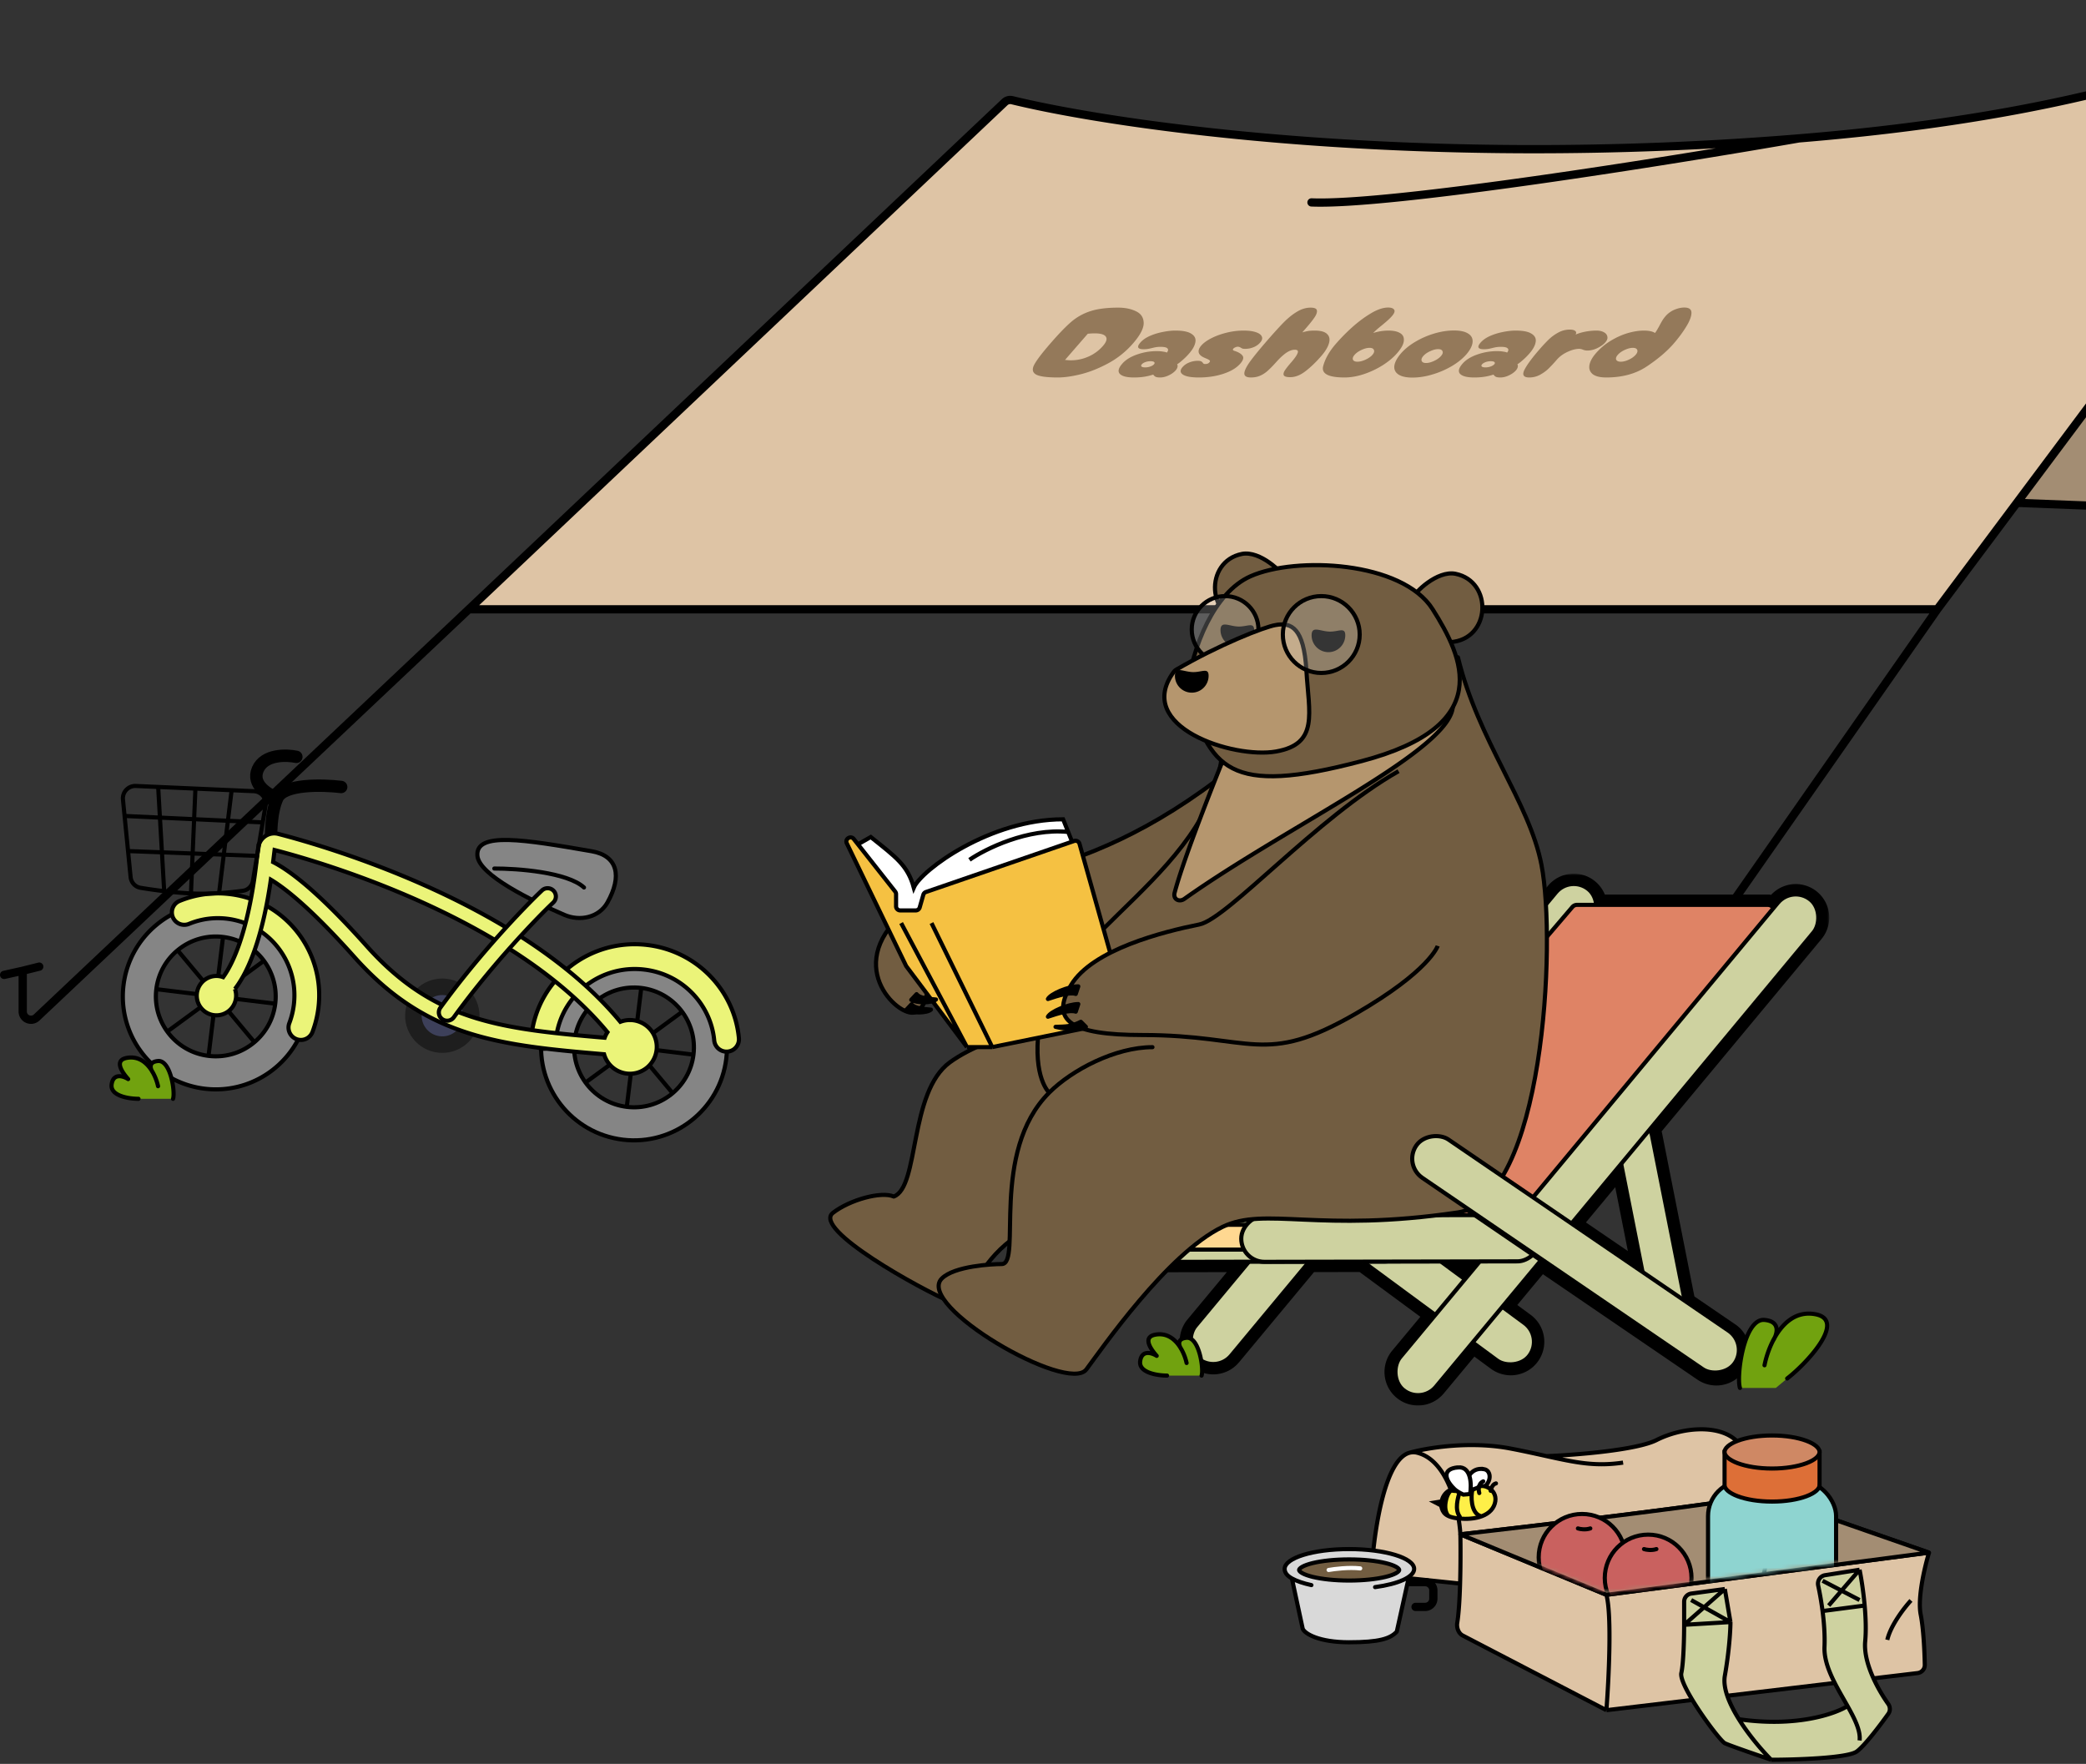 <svg width="505" height="427" viewBox="0 0 505 427" fill="none" xmlns="http://www.w3.org/2000/svg"><rect x="0" y="0" width="505" height="427" fill="#333333" stroke="none"/><path d="M661.708 125.205 577.131 3.626a2.002 2.002 0 0 0-2.757-.535c-69.293 45.782-214.286 50.97-283.614 47.682-1.843-.087-2.795 2.155-1.481 3.45l62.669 61.733c.355.35.828.555 1.326.574l306.715 11.815c1.649.064 2.661-1.785 1.719-3.14z" fill="#A38D73" stroke="#000" stroke-width="2" stroke-linecap="round" stroke-linejoin="round"/><path d="M435.5 33.5c-91.562 7.499-164.368-2.883-190.467-9.244a1.958 1.958 0 0 0-1.831.499L113.5 147.5H469L575.692 4.757c1.055-1.412-.091-3.346-1.817-2.993C549.642 6.725 522.729 26.356 435.5 33.5z" fill="#DEC4A5"/><path d="M435.5 33.5c-91.562 7.499-164.368-2.883-190.467-9.244a1.958 1.958 0 0 0-1.831.499L113.5 147.5m322-114c87.229-7.144 114.142-26.775 138.375-31.736 1.726-.353 2.872 1.581 1.817 2.993L469 147.5m-33.5-114C404 39 336.3 49.8 317.5 49M469 147.5H113.5m355.5 0-112.5 161m-243-161L8.873 246.314c-1.275 1.205-3.373.301-3.373-1.454V235m0 0L1 236m4.5-1 4-1" stroke="#000" stroke-width="2" stroke-linecap="round" stroke-linejoin="round"/><path d="M256.122 91.377c-2.752 0-4.541-.25-5.365-.748-.825-.5-.943-1.297-.354-2.391.589-1.095 1.891-2.802 3.907-5.12 2.043-2.351 3.732-4.098 5.067-5.241a13.418 13.418 0 0 1 4.626-2.56c1.748-.564 3.988-.845 6.718-.845 1.643 0 3.066.29 4.269.87 1.216.563 1.845 1.496 1.884 2.8.04 1.305-.822 2.971-2.585 5a21.411 21.411 0 0 1-5.949 4.782c-2.259 1.223-4.468 2.109-6.629 2.656-2.148.532-4.011.797-5.589.797zm1.711-4.25c.626.064 1.089.096 1.388.096 1.514 0 2.954-.306 4.317-.918a9.848 9.848 0 0 0 3.453-2.535c.84-.966 1.085-1.715.736-2.246-.335-.548-1.238-.822-2.71-.822-.555 0-1.116.033-1.684.097l-5.5 6.328zm16.65 4.25c-1.664 0-2.784-.282-3.361-.845-.563-.58-.375-1.409.563-2.488.811-.933 1.999-1.674 3.563-2.221a14.37 14.37 0 0 1 4.778-.822c.597 0 1.117.04 1.559.121.477.064.77.145.878.242.35-.403.413-.733.189-.99-.21-.274-.774-.411-1.691-.411a6.68 6.68 0 0 0-1.055.072c-.298.049-.639.121-1.021.218-.383.096-.723.169-1.021.217a6.088 6.088 0 0 1-1.023.073c-.683 0-1.104-.13-1.264-.387-.146-.274.018-.684.494-1.232.546-.628 1.307-1.159 2.282-1.594a14.704 14.704 0 0 1 3.144-.966c1.113-.225 2.128-.338 3.046-.338 1.813 0 3.104.258 3.872.773.803.5 1.129 1.167.977 2.005-.13.837-.636 1.763-1.518 2.777a15.715 15.715 0 0 1-1.515 1.522c-.512.466-.976.829-1.392 1.086.13.194.158.419.084.677-.053.257-.199.523-.437.796-.406.467-.969.87-1.69 1.208-.699.338-1.39.507-2.073.507-.512 0-.879-.056-1.101-.169a1.439 1.439 0 0 1-.562-.531 14.04 14.04 0 0 1-2.222.531c-.716.113-1.544.17-2.483.17zm2.761-2.44c.448 0 .863-.072 1.245-.216.403-.145.696-.322.878-.532.182-.209.197-.386.046-.531-.131-.145-.42-.217-.868-.217s-.873.072-1.276.217c-.382.145-.664.322-.846.531-.182.21-.208.387-.078.532.151.144.451.217.899.217zm12.998 2.44c-1.877 0-3.167-.233-3.871-.7-.703-.467-.733-1.07-.089-1.812a4.07 4.07 0 0 1 1.606-1.11 5.497 5.497 0 0 1 2.052-.411c.384 0 .659.04.823.12.165.081.302.194.411.339a.913.913 0 0 0 .206.241c.086.049.214.073.385.073.448 0 .777-.12.987-.362.195-.226.225-.395.088-.508-.122-.128-.395-.281-.817-.459a8.82 8.82 0 0 1-.762-.338c-.673-.354-1.035-.772-1.084-1.255-.05-.483.164-.999.64-1.546.531-.612 1.323-1.192 2.375-1.739 1.087-.563 2.311-1.014 3.672-1.352a17.041 17.041 0 0 1 4.206-.532c1.216 0 2.202.13 2.96.387.778.257 1.26.612 1.444 1.062.198.435.066.918-.396 1.45a4.14 4.14 0 0 1-1.626 1.135 5.23 5.23 0 0 1-2 .386 3.08 3.08 0 0 1-.63-.048 5.423 5.423 0 0 1-.419-.218 1.565 1.565 0 0 0-.333-.169 1.123 1.123 0 0 0-.449-.072c-.171 0-.362.048-.574.145-.198.08-.353.185-.465.314-.21.241-.13.418.242.53.971.307 1.627.693 1.968 1.16.362.467.186 1.111-.527 1.932-.91 1.047-2.275 1.868-4.094 2.464-1.798.595-3.774.893-5.929.893zm12.603 0c-1.046 0-1.58-.306-1.603-.918-.022-.611.412-1.553 1.305-2.825.913-1.272 2.35-3.035 4.309-5.29 1.638-1.883 2.983-3.356 4.034-4.419 1.073-1.062 2.132-1.9 3.176-2.511 1.058-.628 2.13-.942 3.218-.942.939 0 1.447.225 1.525.676.077.45-.114 1.014-.574 1.69-.46.677-1.131 1.522-2.012 2.536l-.945 1.087a14.07 14.07 0 0 1 1.414-.338c.397-.065.927-.097 1.588-.097 1.451 0 2.454.282 3.009.846.57.547.715 1.288.437 2.222-.257.933-.883 1.972-1.877 3.115-1.287 1.481-2.564 2.705-3.831 3.67-1.231.95-2.454 1.426-3.67 1.426-.854 0-1.368-.145-1.542-.435-.154-.29-.078-.684.228-1.183.327-.5.869-1.184 1.625-2.053.826-.95 1.324-1.683 1.494-2.198.192-.515-.043-.773-.704-.773-.661 0-1.372.266-2.133.797-.725.516-1.504 1.24-2.337 2.174-.777.87-1.454 1.561-2.03 2.077a6.713 6.713 0 0 1-1.87 1.231c-.658.29-1.402.435-2.234.435zm22.656 0c-3.882 0-5.612-.893-5.189-2.68.458-1.804 1.492-3.631 3.101-5.483a47.065 47.065 0 0 1 4.007-4.057c1.503-1.336 3.02-2.455 4.55-3.357 1.531-.902 2.893-1.352 4.088-1.352.747 0 1.233.177 1.458.53.225.355.044.87-.544 1.547-.293.338-.63.676-1.009 1.014-.38.338-.871.757-1.476 1.256a36.13 36.13 0 0 0-.886.724 23.79 23.79 0 0 0-1.169 1.087c1.275-.386 2.51-.58 3.704-.58 1.195 0 2.129.202 2.803.604.696.403 1 1.023.912 1.86-.052.82-.597 1.827-1.632 3.019-.882 1.014-2.024 1.972-3.427 2.873a21.003 21.003 0 0 1-4.577 2.174c-1.628.547-3.199.821-4.714.821zm3.125-3.816c.576 0 1.218-.16 1.924-.483.742-.338 1.309-.732 1.701-1.183.392-.45.511-.845.357-1.183-.133-.338-.488-.508-1.064-.508-.576 0-1.224.17-1.944.508-.721.338-1.277.732-1.669 1.183-.392.45-.522.845-.389 1.183.147.322.508.483 1.084.483zm13.451 3.84c-1.55.016-2.716-.225-3.498-.724-.761-.5-1.104-1.184-1.031-2.053.108-.885.61-1.868 1.505-2.946.916-1.08 2.087-2.045 3.511-2.898a20.48 20.48 0 0 1 4.612-2.03c1.671-.498 3.275-.748 4.811-.748 1.493 0 2.627.242 3.402.725.796.483 1.168 1.159 1.116 2.028-.051.87-.525 1.844-1.42 2.923-.888 1.046-2.052 2.004-3.49 2.874a20.974 20.974 0 0 1-4.665 2.052c-1.664.516-3.281.781-4.853.797zm3.162-3.526c.576 0 1.224-.169 1.944-.507.721-.338 1.277-.732 1.669-1.183.392-.451.515-.838.368-1.16-.133-.338-.487-.507-1.063-.507s-1.225.17-1.945.507c-.707.322-1.256.709-1.648 1.16-.392.45-.521.845-.389 1.183.133.338.488.507 1.064.507zm11.619 3.502c-1.664 0-2.784-.282-3.361-.845-.563-.58-.375-1.409.563-2.488.811-.933 1.999-1.674 3.563-2.221a14.37 14.37 0 0 1 4.778-.822c.597 0 1.117.04 1.559.121.477.064.77.145.878.242.35-.403.413-.733.189-.99-.21-.274-.774-.411-1.691-.411a6.68 6.68 0 0 0-1.055.072c-.298.049-.639.121-1.021.218-.383.096-.723.169-1.021.217a6.088 6.088 0 0 1-1.023.073c-.683 0-1.104-.13-1.264-.387-.146-.274.018-.684.494-1.232.546-.628 1.307-1.159 2.282-1.594a14.704 14.704 0 0 1 3.144-.966c1.113-.225 2.128-.338 3.046-.338 1.813 0 3.104.258 3.872.773.803.5 1.129 1.167.977 2.005-.13.837-.636 1.763-1.518 2.777a15.715 15.715 0 0 1-1.515 1.522c-.512.466-.976.829-1.392 1.086.13.194.158.419.084.677-.053.257-.199.523-.437.796-.406.467-.969.87-1.69 1.208-.699.338-1.39.507-2.073.507-.512 0-.879-.056-1.101-.169a1.439 1.439 0 0 1-.562-.531 14.04 14.04 0 0 1-2.222.531c-.716.113-1.544.17-2.483.17zm2.761-2.44c.448 0 .863-.072 1.245-.216.403-.145.696-.322.878-.532.182-.209.197-.386.046-.531-.131-.145-.42-.217-.868-.217s-.873.072-1.276.217c-.382.145-.664.322-.846.531-.182.21-.208.387-.078.532.151.144.451.217.899.217zm10.591 2.44c-1.365 0-1.758-.604-1.177-1.811.601-1.208 1.826-2.874 3.673-5a38.661 38.661 0 0 1 2.26-2.414 10.83 10.83 0 0 1 2.312-1.667 5.77 5.77 0 0 1 2.753-.7c.597 0 1.029.105 1.295.314.287.21.327.507.119.893.75-.322 1.568-.563 2.454-.724a14.597 14.597 0 0 1 2.61-.242c.683 0 1.264.13 1.744.387.502.257.791.612.868 1.062.113.435-.054.91-.502 1.425s-1.092.974-1.933 1.377c-.805.386-1.602.58-2.392.58-.256 0-.48-.025-.673-.073a5.766 5.766 0 0 1-.45-.145 2.284 2.284 0 0 0-.856-.193c-.832 0-1.785.25-2.859.749-1.038.483-1.893 1.11-2.565 1.883a36.78 36.78 0 0 1-1.976 2.126c-.575.563-1.272 1.07-2.09 1.521a5.415 5.415 0 0 1-2.615.652zm18.661 0c-1.515 0-2.621-.273-3.318-.821-.663-.563-.918-1.288-.767-2.174.165-.901.688-1.86 1.57-2.874a15.107 15.107 0 0 1 3.584-3.018c1.39-.837 2.771-1.457 4.145-1.86 1.395-.402 2.69-.604 3.885-.604 1.195 0 2.093.194 2.696.58.251-.338.481-.7.689-1.087.229-.386.364-.628.406-.724.263-.5.499-.918.707-1.256a7.81 7.81 0 0 1 .754-1.014 5.76 5.76 0 0 1 2.144-1.546c.841-.354 1.635-.531 2.381-.531 1.195 0 1.774.45 1.737 1.352-.037.902-.477 2.02-1.318 3.357-.821 1.336-1.826 2.689-3.015 4.057-1.61 1.852-3.764 3.68-6.462 5.482-2.663 1.788-5.936 2.681-9.818 2.681zm3.509-3.816c.576 0 1.217-.16 1.924-.483.72-.338 1.276-.732 1.668-1.183.392-.45.522-.845.389-1.183-.133-.338-.487-.508-1.063-.508s-1.235.17-1.977.508c-.721.338-1.277.732-1.669 1.183-.392.45-.521.845-.388 1.183.168.322.54.483 1.116.483z" fill="#94795A"/><path d="M65.711 205.076c-.194-2.542-.175-8.484 1.452-11.912m0 0c1.627-3.429 10.968-3.197 15.434-2.652m-15.434 2.652c-2.246-.778-6.341-3.249-4.749-6.916 1.593-3.667 6.883-3.551 9.329-3.034" stroke="#000" stroke-width="3" stroke-linecap="round" stroke-linejoin="round"/><path d="m30.401 238.549 43.677 5.324m-43.677-5.324a21.925 21.925 0 0 1 7.783-14.263m-7.783 14.263a21.922 21.922 0 0 0 4.048 15.604m15.129 8.896 5.324-43.676m-5.324 43.676a21.936 21.936 0 0 0 16.822-5.001m-16.822 5.001a21.935 21.935 0 0 1-15.129-8.896m39.63-10.28a21.923 21.923 0 0 1-7.679 14.175m7.678-14.175a21.926 21.926 0 0 0-4.129-15.715m-15.047-8.785a21.938 21.938 0 0 0-16.718 4.913m16.718-4.913a21.938 21.938 0 0 1 15.047 8.785m-31.765-3.872L66.4 258.048m3.55-29.89-35.5 25.995" stroke="#000"/><path d="M53.994 226.818a14.436 14.436 0 0 0-11.019 3.239 14.424 14.424 0 0 0-5.129 9.4 14.422 14.422 0 0 0 2.667 10.283 14.44 14.44 0 0 0 9.972 5.865 14.442 14.442 0 0 0 11.089-3.298 14.422 14.422 0 0 0 5.06-9.341 14.425 14.425 0 0 0-2.721-10.357 14.434 14.434 0 0 0-9.919-5.791zm-19.949 27.63a22.425 22.425 0 0 1-4.14-15.96 22.428 22.428 0 0 1 7.96-14.587 22.44 22.44 0 0 1 17.097-5.025 22.442 22.442 0 0 1 15.39 8.986 22.423 22.423 0 0 1 4.222 16.072 22.423 22.423 0 0 1-7.852 14.497 22.44 22.44 0 0 1-17.205 5.115 22.445 22.445 0 0 1-15.472-9.098z" fill="#858585" stroke="#000"/><path d="m131.652 250.891 43.677 5.324m-43.677-5.324a21.922 21.922 0 0 1 7.783-14.262m-7.783 14.262a21.92 21.92 0 0 0 4.048 15.605m15.128 8.896 5.324-43.677m-5.324 43.677a21.942 21.942 0 0 0 16.823-5.001m-16.823 5.001a21.941 21.941 0 0 1-15.128-8.896m39.629-10.281a21.93 21.93 0 0 1-7.678 14.176m7.678-14.176a21.927 21.927 0 0 0-4.129-15.714m-15.048-8.786a21.934 21.934 0 0 0-16.717 4.914m16.717-4.914a21.94 21.94 0 0 1 15.048 8.786m-31.765-3.872 28.216 33.762m3.549-29.89-35.5 25.995" stroke="#000"/><path d="M139.097 251.799c-.969 7.949 4.689 15.179 12.639 16.148 7.949.969 15.179-4.69 16.148-12.639.969-7.949-4.69-15.179-12.639-16.148-7.95-.969-15.179 4.69-16.148 12.639zm11.671 24.089c-12.335-1.504-21.116-12.722-19.612-25.057 1.503-12.335 12.722-21.116 25.057-19.612 12.335 1.503 21.116 12.722 19.612 25.057-1.504 12.335-12.722 21.116-25.057 19.612z" fill="#858585" stroke="#000"/><path d="M71.133 243.244c1.254-10.293-6.002-19.602-16.149-20.839-3.24-.395-6.38.077-9.2 1.234a3 3 0 1 1-2.276-5.551 24.316 24.316 0 0 1 12.203-1.639c13.483 1.644 23.027 13.986 21.377 27.521a24.954 24.954 0 0 1-1.444 5.856 3 3 0 0 1-5.608-2.133 18.95 18.95 0 0 0 1.097-4.449z" fill="#EBF479" stroke="#000" stroke-linecap="round"/><circle cx="7" cy="7" r="7" transform="scale(-1 1) rotate(-6.95 1916.879 1065.742)" fill="#3D405A" stroke="#1E1E1E" stroke-width="4"/><path d="M172.906 251.863c-.818-8.7-7.684-16.021-16.868-17.14-10.586-1.291-20.143 6.146-21.409 16.531a3 3 0 0 1-5.956-.726c1.675-13.738 14.28-23.445 28.091-21.761 11.997 1.462 21.035 11.04 22.116 22.535a3 3 0 0 1-5.974.561z" fill="#EBF479" stroke="#000" stroke-linecap="round"/><path d="M62.506 205.25c.279-2.291 2.467-3.993 4.868-3.374 5.456 1.406 20.591 5.643 37.286 13.28 16.011 7.324 33.662 17.866 45.515 32.204a6.5 6.5 0 1 1-3.93 7.855c-12.378-1.056-22.958-2.037-32.507-5.02-10.122-3.162-19.048-8.552-27.92-18.488-9.777-10.948-16.226-16.34-20.251-18.75-.903 6.319-2.18 11.979-3.794 16.673-1.346 3.911-2.968 7.271-4.893 9.779a4.764 4.764 0 1 1-2.856-2.863c1.421-1.979 2.767-4.731 3.966-8.218 1.734-5.038 3.092-11.398 3.978-18.672l.538-4.406zm52.425 41.127c9.022 2.819 19.094 3.779 31.456 4.836.173-.479.4-.928.672-1.344-11.281-13.628-28.27-23.852-44.063-31.076-16.304-7.458-31.113-11.621-36.525-13.019l-.355 2.916c4.646 2.363 11.821 8.188 22.685 20.353 8.4 9.407 16.712 14.392 26.13 17.334z" fill="#EBF479" stroke="#000"/><path d="M46.23 216.278a96.798 96.798 0 0 1-6.482-.547m6.481.547 1.078-25.373m-1.078 25.373c2.375.116 4.717.061 6.808-.067m10.565-17.125.68-4.062a3 3 0 0 0-2.826-3.493l-5.381-.238m7.527 7.793-33.444-1.559m33.444 1.559-1.359 8.114m-32.085-9.673-.391-3.968a3 3 0 0 1 3.118-3.292l5.404.239m-8.13 7.021.838 8.499m31.246 1.174-1.012 6.043c-.208 1.244-1.171 2.222-2.42 2.394-1.407.194-3.433.43-5.774.574m9.206-9.011-31.246-1.174m0 0 .62 6.29c.13 1.312 1.1 2.383 2.4 2.601 1.412.237 3.415.544 5.73.814m-1.458-25.225 1.459 25.225m-1.459-25.225 9.018.399m0 0 8.768.388m0 0-3.038 24.918" stroke="#000"/><path d="M143.233 206.067c6.325 1.093 7.404 6.03 3.825 12.409-2.039 3.637-6.639 4.64-10.465 2.982-7.965-3.453-20.573-9.625-21.013-14.256-.57-5.987 11.552-3.916 27.653-1.135z" fill="#858585"/><path d="M119.67 210.255c5.544-.021 17.648.866 21.71 4.586m1.853-8.774c6.325 1.093 7.404 6.03 3.825 12.409-2.039 3.637-6.639 4.64-10.465 2.982-7.965-3.453-20.573-9.625-21.013-14.256-.57-5.987 11.552-3.916 27.653-1.135z" stroke="#000" stroke-linecap="round"/><path fill-rule="evenodd" clip-rule="evenodd" d="M134.021 215.641c.76.802.726 2.068-.075 2.828-4.191 3.974-14.934 15.153-24.085 27.798a2 2 0 0 1-3.241-2.345c9.326-12.887 20.244-24.25 24.574-28.356a2 2 0 0 1 2.827.075z" fill="#EBF479" stroke="#000" stroke-linecap="round" stroke-linejoin="round"/><mask id="a" maskUnits="userSpaceOnUse" x="268.854" y="211.495" width="174" height="129" fill="#000"><path fill="#fff" d="M268.854 211.495h174v129h-174z"/><path fill-rule="evenodd" clip-rule="evenodd" d="M384.904 214.907a6.111 6.111 0 0 0-8.606.792l-56.349 67.783-15.755-11.611a6.111 6.111 0 0 0-7.251 9.84l15.18 11.185-.668.804-34.502.066a6.11 6.11 0 0 0-6.099 6.123 6.11 6.11 0 0 0 6.122 6.099l24.302-.046-12.262 14.749a6.111 6.111 0 0 0 9.399 7.814l18.755-22.561 12.626-.024 16.948 12.489-8.16 9.815a6.11 6.11 0 1 0 9.398 7.814l8.618-10.366 5.523 4.07a6.111 6.111 0 0 0 7.251-9.84l-4.947-3.645 8.716-10.486 38.927 26.565a6.11 6.11 0 1 0 6.889-10.096l-10.567-7.211-7.976-40.29a4.824 4.824 0 0 0-.433-1.253l39.448-47.453a6.111 6.111 0 1 0-9.398-7.813l-.711.855a1.963 1.963 0 0 0-1.355-.525h-40.95a6.082 6.082 0 0 0-2.113-3.643zm12.101 92.351-4.828-24.383-11.185 13.455 16.013 10.928zm-39.836-1.391-6.824.013 4.225 3.114 2.599-3.127z"/></mask><path fill-rule="evenodd" clip-rule="evenodd" d="M384.904 214.907a6.111 6.111 0 0 0-8.606.792l-56.349 67.783-15.755-11.611a6.111 6.111 0 0 0-7.251 9.84l15.18 11.185-.668.804-34.502.066a6.11 6.11 0 0 0-6.099 6.123 6.11 6.11 0 0 0 6.122 6.099l24.302-.046-12.262 14.749a6.111 6.111 0 0 0 9.399 7.814l18.755-22.561 12.626-.024 16.948 12.489-8.16 9.815a6.11 6.11 0 1 0 9.398 7.814l8.618-10.366 5.523 4.07a6.111 6.111 0 0 0 7.251-9.84l-4.947-3.645 8.716-10.486 38.927 26.565a6.11 6.11 0 1 0 6.889-10.096l-10.567-7.211-7.976-40.29a4.824 4.824 0 0 0-.433-1.253l39.448-47.453a6.111 6.111 0 1 0-9.398-7.813l-.711.855a1.963 1.963 0 0 0-1.355-.525h-40.95a6.082 6.082 0 0 0-2.113-3.643zm12.101 92.351-4.828-24.383-11.185 13.455 16.013 10.928zm-39.836-1.391-6.824.013 4.225 3.114 2.599-3.127z" fill="#CED2A0"/><path d="m376.298 215.699 1.538 1.279-1.538-1.279zm8.606-.792 1.279-1.538-1.279 1.538zm-64.955 68.575-1.186 1.61 1.519 1.119 1.205-1.451-1.538-1.278zm-15.755-11.611-1.187 1.61 1.187-1.61zm-7.251 9.84-1.186 1.61 1.186-1.61zm15.18 11.185 1.538 1.279 1.355-1.631-1.707-1.258-1.186 1.61zm-.668.804.004 2 .936-.002.598-.72-1.538-1.278zm-34.502.066.004 2-.004-2zm-6.099 6.123-2 .004 2-.004zm6.122 6.099.004 2-.004-2zm24.302-.046 1.538 1.278 2.732-3.287-4.274.009.004 2zm-12.262 14.749-1.538-1.278 1.538 1.278zm.793 8.606-1.279 1.538 1.279-1.538zm8.606-.792 1.538 1.278-1.538-1.278zm18.755-22.561-.004-2-.936.002-.598.72 1.538 1.278zm12.626-.024 1.186-1.61-.53-.391-.66.001.004 2zm16.948 12.489 1.538 1.278 1.355-1.63-1.707-1.258-1.186 1.61zm-8.16 9.815-1.538-1.278 1.538 1.278zm.792 8.606 1.279-1.538-1.279 1.538zm8.606-.792-1.538-1.279 1.538 1.279zm8.618-10.366 1.186-1.61-1.518-1.119-1.206 1.45 1.538 1.279zm5.523 4.07 1.186-1.61-1.186 1.61zm8.545-1.295 1.61 1.187-1.61-1.187zm-1.294-8.545 1.186-1.61-1.186 1.61zm-4.947-3.645-1.538-1.279-1.356 1.631 1.707 1.258 1.187-1.61zm8.716-10.486 1.128-1.652-1.503-1.025-1.163 1.399 1.538 1.278zm38.927 26.565 1.127-1.652-1.127 1.652zm8.492-1.603-1.652-1.128 1.652 1.128zm-1.603-8.493 1.127-1.652-1.127 1.652zm-10.567-7.211-1.962.389.159.802.676.461 1.127-1.652zm-7.976-40.29-1.962.388 1.962-.388zm-.433-1.253-1.538-1.279-.841 1.012.596 1.173 1.783-.906zm39.448-47.453-1.537-1.278 1.537 1.278zm-.792-8.606-1.279 1.538 1.279-1.538zm-8.606.793-1.538-1.279 1.538 1.279zm-.711.855-1.361 1.466 1.549 1.437 1.35-1.625-1.538-1.278zm-42.305-.525-1.97.345.29 1.655h1.68v-2zm9.988 88.708-1.128 1.652 4.039 2.756-.949-4.796-1.962.388zm-4.828-24.383 1.962-.388-.815-4.119-2.684 3.229 1.537 1.278zm-11.185 13.455-1.538-1.278-1.406 1.691 1.816 1.239 1.128-1.652zm-30.647 9.55-.003-2-6.066.012 4.883 3.599 1.186-1.611zm6.824-.013 1.538 1.279 2.733-3.287-4.274.008.003 2zm-2.599 3.127-1.186 1.61 1.518 1.119 1.206-1.451-1.538-1.278zm23.266-92.016a4.111 4.111 0 0 1 5.79-.533l2.557-3.076a8.111 8.111 0 0 0-11.423 1.052l3.076 2.557zm-56.349 67.782 56.349-67.782-3.076-2.557-56.349 67.782 3.076 2.557zm-18.48-11.279 15.756 11.611 2.373-3.22-15.756-11.611-2.373 3.22zm-5.748.871a4.11 4.11 0 0 1 5.748-.871l2.373-3.22a8.111 8.111 0 0 0-11.341 1.718l3.22 2.373zm.871 5.749a4.112 4.112 0 0 1-.871-5.749l-3.22-2.373a8.11 8.11 0 0 0 1.718 11.342l2.373-3.22zm15.179 11.185-15.179-11.185-2.373 3.22 15.179 11.186 2.373-3.221zm-.316 3.692.668-.803-3.076-2.557-.668.803 3.076 2.557zm-36.036.788 34.502-.066-.008-4-34.502.066.008 4zm-4.103 4.119a4.11 4.11 0 0 1 4.103-4.119l-.008-4a8.11 8.11 0 0 0-8.095 8.127l4-.008zm4.119 4.103a4.11 4.11 0 0 1-4.119-4.103l-4 .008a8.11 8.11 0 0 0 8.126 8.095l-.007-4zm24.301-.046-24.301.046.007 4 24.302-.046-.008-4zm-10.72 18.028 12.262-14.75-3.076-2.557-12.262 14.75 3.076 2.557zm.533 5.789a4.11 4.11 0 0 1-.533-5.789l-3.076-2.557a8.112 8.112 0 0 0 1.052 11.422l2.557-3.076zm5.79-.533a4.111 4.111 0 0 1-5.79.533l-2.557 3.076a8.111 8.111 0 0 0 11.423-1.052l-3.076-2.557zm18.755-22.56-18.755 22.56 3.076 2.557 18.755-22.56-3.076-2.557zm14.16-.746-12.626.024.008 4 12.626-.024-.008-4zm18.138 12.879-16.948-12.489-2.373 3.22 16.948 12.489 2.373-3.22zm-7.808 12.704 8.16-9.816-3.076-2.557-8.16 9.816 3.076 2.557zm.533 5.789a4.11 4.11 0 0 1-.533-5.789l-3.076-2.557a8.11 8.11 0 0 0 1.052 11.422l2.557-3.076zm5.789-.533a4.11 4.11 0 0 1-5.789.533l-2.557 3.076a8.11 8.11 0 0 0 11.422-1.052l-3.076-2.557zm8.618-10.366-8.618 10.366 3.076 2.557 8.618-10.366-3.076-2.557zm8.247 3.739-5.523-4.07-2.373 3.22 5.524 4.07 2.372-3.22zm5.749-.871a4.112 4.112 0 0 1-5.749.871l-2.372 3.22a8.111 8.111 0 0 0 11.341-1.718l-3.22-2.373zm-.871-5.749a4.112 4.112 0 0 1 .871 5.749l3.22 2.373a8.112 8.112 0 0 0-1.718-11.342l-2.373 3.22zm-4.947-3.645 4.947 3.645 2.373-3.22-4.947-3.645-2.373 3.22zm8.365-13.374-8.716 10.485 3.075 2.557 8.717-10.485-3.076-2.557zm41.592 26.191-38.926-26.565-2.255 3.304 38.926 26.565 2.255-3.304zm5.713-1.079a4.11 4.11 0 0 1-5.713 1.079l-2.255 3.304a8.112 8.112 0 0 0 11.272-2.128l-3.304-2.255zm-1.078-5.713a4.111 4.111 0 0 1 1.078 5.713l3.304 2.255a8.112 8.112 0 0 0-2.128-11.272l-2.254 3.304zm-10.567-7.211 10.567 7.211 2.254-3.304-10.567-7.211-2.254 3.304zm-8.811-41.554 7.976 40.291 3.924-.777-7.977-40.291-3.923.777zm-.254-.735c.115.224.201.47.254.735l3.924-.777a6.861 6.861 0 0 0-.612-1.771l-3.566 1.813zm39.694-49.637-39.449 47.452 3.076 2.557 39.448-47.452-3.075-2.557zm-.534-5.79a4.112 4.112 0 0 1 .534 5.79l3.075 2.557a8.111 8.111 0 0 0-1.052-11.423l-2.557 3.076zm-5.789.533a4.11 4.11 0 0 1 5.789-.533l2.557-3.076a8.11 8.11 0 0 0-11.422 1.052l3.076 2.557zm-.711.855.711-.855-3.076-2.557-.711.855 3.076 2.557zm-2.893.197.012.001h.003-.002l-.004-.002-.01-.005-.005-.003 2.722-2.932a3.969 3.969 0 0 0-2.716-1.059v4zm-40.95 0h40.95v-4h-40.95v4zm-3.391-4.105a4.084 4.084 0 0 1 1.421 2.45l3.94-.689a8.082 8.082 0 0 0-2.804-4.837l-2.557 3.076zm15.341 90.425-4.828-24.383-3.923.777 4.827 24.383 3.924-.777zm-8.327-25.273-11.186 13.455 3.076 2.557 11.185-13.455-3.075-2.557zm-10.776 16.385 16.013 10.928 2.255-3.304-16.013-10.928-2.255 3.304zm-29.515 9.898 6.824-.013-.007-4-6.824.013.007 4zm5.408-.496-4.225-3.114-2.373 3.221 4.225 3.113 2.373-3.22zm-.125-2.795-2.6 3.126 3.076 2.557 2.599-3.126-3.075-2.557z" fill="#000" mask="url(#a)"/><rect x="380.27" y="211.704" width="11.222" height="147.756" rx="5.611" transform="rotate(39.737 380.27 211.704)" fill="#CED2A0" stroke="#000"/><rect x="292.723" y="277.98" width="11.222" height="92.188" rx="5.611" transform="rotate(-53.614 292.723 277.98)" fill="#CED2A0" stroke="#000"/><path d="M380.648 219.575a1.502 1.502 0 0 1 1.14-.525h46.179c1.247 0 1.949 1.432 1.187 2.418l-59.756 77.285a1.502 1.502 0 0 1-1.324.576l-48.679-4.473c-1.212-.112-1.794-1.544-1.003-2.469l62.256-72.812z" fill="#DF8365" stroke="#000" stroke-linejoin="round"/><rect x="390.588" y="272.27" width="8.661" height="50.939" rx="4.331" transform="rotate(-11.198 390.588 272.27)" fill="#CED2A0" stroke="#000"/><rect x="434.004" y="214.225" width="11.222" height="154.275" rx="5.611" transform="rotate(39.737 434.004 214.225)" fill="#CED2A0" stroke="#000"/><rect x="271.364" y="305.499" width="11.222" height="69.651" rx="5.611" transform="rotate(-90.11 271.364 305.499)" fill="#CED2A0" stroke="#000"/><rect x="274.5" y="302.5" width="6" height="51" rx="3" transform="rotate(-90 274.5 302.5)" fill="#FFD891" stroke="#000" stroke-linejoin="round"/><rect x="300.507" y="305.476" width="11.222" height="72.508" rx="5.611" transform="rotate(-90.11 300.507 305.476)" fill="#CED2A0" stroke="#000"/><rect x="339.851" y="282.446" width="11.222" height="93.385" rx="5.611" transform="rotate(-55.69 339.851 282.446)" fill="#CED2A0" stroke="#000"/><path d="M352.343 138.902c-4.353-.871-10.009 4.493-10.418 6.127-1.021 4.289 1.35 10.906 9.192 10.416 9.804-.613 10.415-14.705 1.226-16.543zm-51.684-4.807c4.353-.871 10.009 4.494 10.417 6.127 1.021 4.29-1.349 10.907-9.191 10.416-9.804-.612-10.415-14.705-1.226-16.543zm-70.688 123.061c9.971-7.228 28.326-10.228 36.257-10.416 22.093 8.282 15.861 45.173 10.763 45.173-44.146 0-38.851 26.544-47.02 23.152-6.798-2.824-33.425-17.505-28.326-21.458 4.078-3.162 11.707-5.27 14.728-3.952 6.229-2.259 3.628-25.271 13.598-32.499z" fill="#725D41" stroke="#000" stroke-linecap="round" stroke-linejoin="round"/><path d="M218.743 221.005c11.889-10.43 37.86-3.515 75.749-32.094 1.051-.793 2.595-.409 3.018.838 5.667 16.718-.835 37.2-21.759 45.349-21.956 8.551-31.861 8.578-50.721 3.838-1.256 2.902-.764 4.315-3.197 5.965-3.359 2.277-18.222-10.619-3.09-23.896z" fill="#725D41"/><path d="M226.734 233.873c-1.169 2.869-1.704 5.063-1.704 5.063m0 0c-1.256 2.902-.764 4.315-3.197 5.965-3.359 2.277-18.222-10.619-3.09-23.896 11.889-10.43 37.86-3.515 75.749-32.094 1.051-.793 2.595-.409 3.018.838 5.667 16.718-.835 37.2-21.759 45.349-21.956 8.551-31.861 8.578-50.721 3.838z" stroke="#000"/><path d="M373.174 209.364c-2.941-15.195-15.318-30.023-20.221-50.243l-56.982 20.22c0 31.249-41.608 46.762-44.47 69.659-1.5 12 2.5 15.5 2.5 15.5C239.501 279 247.5 306 242.5 306c-2.285 0-11.458.459-14.499 3.5-6.5 6.5 30.499 28 35 22 3.6-4.8 19.61-28.058 32.97-34.5 10.417-5.023 23.194 1.522 56.982-3.5 20.733-3.082 23.897-65.142 20.221-84.136z" fill="#725D41"/><path d="M279.001 253.5c-9 0-19.5 5.5-25 11m0 0C239.501 279 247.5 306 242.5 306c-2.285 0-11.458.459-14.499 3.5-6.5 6.5 30.499 28 35 22 3.6-4.8 19.61-28.058 32.97-34.5 10.417-5.023 23.194 1.522 56.982-3.5 20.733-3.082 23.897-65.142 20.221-84.136-2.941-15.195-15.318-30.023-20.221-50.243l-56.982 20.22c0 31.249-41.608 46.762-44.47 69.659-1.5 12 2.5 15.5 2.5 15.5z" stroke="#000" stroke-linecap="round" stroke-linejoin="round"/><path d="M351.728 170.763c-4.325 5.766-36.874 9.845-54.701 13.274a1.967 1.967 0 0 0-1.459 1.213c-3.324 8.331-9.251 23.44-11.208 30.857-.408 1.547 1.079 2.4 2.384 1.475 25.286-17.937 64.984-36.223 64.984-46.819z" fill="#B5966E" stroke="#000"/><path d="M302.711 139.514c-8.823 3.922-14.092 17.157-15.318 27.573 5.515 18.994 9.804 25.734 42.278 17.156 32.474-8.578 24.508-25.121 17.156-36.763-7.353-11.642-33.087-12.867-44.116-7.966z" fill="#725D41" stroke="#000" stroke-linecap="round" stroke-linejoin="round"/><path d="M317.53 153.688a4.074 4.074 0 1 0 8.145.226c.063-2.249-1.583-.955-3.832-1.018-2.25-.062-4.251-1.458-4.313.792zm-22.058-1.226a4.075 4.075 0 0 0 8.146.227c.062-2.249-1.584-.956-3.833-1.018-2.25-.063-4.25-1.458-4.313.791z" fill="#000"/><circle cx="296.584" cy="152.382" r="8.078" fill="#fff" fill-opacity=".21" stroke="#000"/><path d="M308.913 151.286c-2.91.485-13.856 4.808-24.176 10.833-.22.129-.423.309-.574.515-9.788 13.286 14.416 21.111 24.75 19.288 10.416-1.838 7.965-9.191 7.352-19.607-.613-10.417-3.676-11.642-7.352-11.029z" fill="#B5966E" stroke="#000"/><path d="M284.443 163.491a4.074 4.074 0 1 0 8.146.227c.062-2.25-1.584-.956-3.833-1.018-2.249-.063-4.25-1.458-4.313.791z" fill="#000"/><circle cx="319.867" cy="153.607" r="9.303" fill="#fff" fill-opacity=".21" stroke="#000"/><path d="m210.803 202.624-4.289 2.451 14.706 22.671 37.988-10.417.613-12.867-1.226-3.063-1.225-3.064c-17.646 0-34.312 12.255-36.15 16.544-1.471-5.392-4.289-7.353-10.417-12.255z" fill="#fff"/><path d="M234.699 208.139c3.881-2.655 14.093-7.72 23.896-6.74m0 0-1.225-3.064c-17.646 0-34.312 12.255-36.15 16.544-1.471-5.392-4.289-7.353-10.417-12.255l-4.289 2.451 14.706 22.671 37.988-10.417.613-12.867-1.226-3.063z" stroke="#000"/><path d="m260.045 203.582-35.882 12.352a1.004 1.004 0 0 0-.636.671l-.875 3.063a1 1 0 0 1-.961.725h-3.76a1 1 0 0 1-1-1v-2.942a.999.999 0 0 0-.215-.619l-10.025-12.725c-.74-.939-2.207-.022-1.686 1.055l14.334 29.624a.951.951 0 0 0 .101.164l14.647 19.53h6.127l32.032-6.525c.569-.116.92-.692.763-1.251l-11.676-41.448a1 1 0 0 0-1.288-.674z" fill="#F5C142"/><path d="m240.214 253.48 32.032-6.525c.569-.116.92-.692.763-1.251l-11.676-41.448a1 1 0 0 0-1.288-.674l-35.882 12.352a1.004 1.004 0 0 0-.636.671l-.875 3.063a1 1 0 0 1-.961.725h-3.76a1 1 0 0 1-1-1v-2.942a.999.999 0 0 0-.215-.619l-10.025-12.725c-.74-.939-2.207-.022-1.686 1.055l14.334 29.624a.951.951 0 0 0 .101.164l14.647 19.53m6.127 0h-6.127m6.127 0-14.705-30.023m8.578 30.023-15.931-30.023" stroke="#000" stroke-linejoin="round"/><path d="M290.307 223.803c6.627-1.327 26.79-24.019 45.947-35.742 1.145-.701 2.616-.046 2.909 1.264l8.772 39.132c.077.343.061.697-.101 1.01-.844 1.625-4.636 7.264-19.605 15.911-22.408 12.945-24.869 5.178-51.711 5.178-17.235 0-22.406-3.452-17.235-12.082 5.171-8.63 22.406-12.945 31.024-14.671z" fill="#725D41"/><path d="M338.574 186.694c-19.823 11.219-41.372 35.728-48.267 37.109-8.618 1.726-25.853 6.041-31.024 14.671-5.171 8.63 0 12.082 17.235 12.082 26.842 0 29.303 7.767 51.711-5.178 17.927-10.356 19.823-16.397 19.823-16.397" stroke="#000"/><path d="M253.694 241.838c.612-1.225 4.901-3.063 7.352-3.063l-.612 1.838c-1.471-.491-4.289.408-6.74 1.225zm0 4.289c.612-1.225 4.901-3.063 7.352-3.063l-.612 1.838c-1.471-.491-4.289.408-6.74 1.225zm-27.098-4.166c-.984.847-4.503.937-5.989.079l1.29-1.377c.647.939 2.805 1.148 4.699 1.298zm-1.225 2.451c-.984.847-4.504.937-5.99.079l1.291-1.377c.646.939 2.805 1.147 4.699 1.298zm30.161 4.166c2.451-.081 3.676 0 6.126-1.225l1.226 1.225c-1.837.613-4.901.613-7.352 0z" fill="#000" stroke="#000" stroke-linejoin="round"/><rect x="339.695" y="281.964" width="11.222" height="93.385" rx="5.611" transform="rotate(-55.69 339.695 281.964)" fill="#CED2A0" stroke="#000"/><path d="M467 375.859c-1.01 3.292-2.828 10.898-2.02 14.984.673 3.406.926 8.783.991 12.189a1.966 1.966 0 0 1-1.744 1.984L388.895 414l-34.784-18.077c-1.032-.536-1.52-1.908-1.329-3.055.37-2.224.582-5.775.692-9.517l-19.585-2.053a1.97 1.97 0 0 1-1.77-2.094c.723-9.959 3.323-25.964 9.104-27.523 3.995-1.135 14.478-2.929 24.443-1.022 3.336.639 6.189 1.277 8.753 1.843 6.845-.273 21.748-1.434 26.596-3.886 6.06-3.065 14.813-3.887 19.189 0 3.502 3.109 5.948 10.15 6.734 13.281L467 375.859z" fill="#DEC4A5"/><path d="m353.546 371.432 35.349 14.644m-35.349-14.644c20.873-2.383 64.773-7.628 73.392-9.535m-73.392 9.535c-.337-5.789-2.895-17.844-10.436-19.751a3.678 3.678 0 0 0-1.887 0m12.323 19.751c.05 3.075.056 7.622-.072 11.919m35.421 2.725c1.347 4.903.561 20.659 0 27.924m0-27.924 38.043-4.976M467 375.859c-1.01 3.292-2.828 10.898-2.02 14.984.673 3.406.926 8.783.991 12.189a1.966 1.966 0 0 1-1.744 1.984L388.895 414M467 375.859l-40.062-13.962M467 375.859l-40.062 5.241M388.895 414l-34.784-18.077c-1.032-.536-1.52-1.908-1.329-3.055.37-2.224.582-5.775.692-9.517m109.149 4.087c-1.571 1.702-4.915 5.993-5.723 9.535m-29.962-35.076c.449 5.31 1.077 16.584 0 19.203m0-19.203c-.786-3.131-3.232-10.172-6.734-13.281-4.376-3.887-13.129-3.065-19.189 0-4.848 2.452-19.751 3.613-26.596 3.886m-20.945 30.849-19.585-2.053a1.97 1.97 0 0 1-1.77-2.094c.723-9.959 3.323-25.964 9.104-27.523m0 0c3.995-1.135 14.478-2.929 24.443-1.022 3.336.639 6.189 1.277 8.753 1.843m18.516 1.563c-6.655.997-11.506-.014-18.516-1.563" stroke="#000"/><path d="m388.895 386.076-35.349-14.643c20.873-2.384 64.773-7.629 73.391-9.536L467 375.86l-40.063 5.24-38.042 4.976z" fill="#A38D73"/><path d="M426.937 361.897c-8.618 1.907-52.518 7.152-73.391 9.536l35.349 14.643 38.042-4.976m0-19.203L467 375.86l-40.063 5.24m0-19.203c.449 5.31 1.078 16.584 0 19.203" stroke="#000" stroke-linejoin="round"/><mask id="b" style="mask-type:alpha" maskUnits="userSpaceOnUse" x="359" y="336" width="106" height="50"><path d="m388.518 385.309-27.56-10.936c-1.933-.767-1.648-4.063.345-4.661 22.582-6.783 61.069-29.926 71.042-33.373.711-.246 1.456.027 1.934.608l29.426 35.764c.999 1.214.272 3.052-1.287 3.254l-72.904 9.468c-.337.044-.68.001-.996-.124z" fill="#DEC4A5"/></mask><g mask="url(#b)" stroke="#000"><circle cx="383" cy="377" r="10.5" fill="#C9615F"/><path d="M382 370c.5.167 1.8.4 3 0" stroke-linecap="round" stroke-linejoin="round"/><circle cx="399" cy="382" r="10.5" fill="#C9615F"/><path d="M398 375c.5.167 1.8.4 3 0" stroke-linecap="round" stroke-linejoin="round"/><rect x="413.5" y="358.5" width="31" height="34" rx="8.5" fill="#8ED4D0"/><path d="M440.5 359.5c0 .427-.229.894-.775 1.377-.545.484-1.362.942-2.415 1.337-2.103.788-5.04 1.286-8.31 1.286-3.27 0-6.207-.498-8.31-1.286-1.053-.395-1.87-.853-2.415-1.337-.546-.483-.775-.95-.775-1.377v-8h23v8z" fill="#DD6F37"/><path d="M440.5 351.5c0 .427-.229.894-.775 1.377-.545.484-1.362.942-2.415 1.337-2.103.788-5.04 1.286-8.31 1.286-3.27 0-6.207-.498-8.31-1.286-1.053-.395-1.87-.853-2.415-1.337-.546-.483-.775-.95-.775-1.377 0-.427.229-.894.775-1.377.545-.484 1.362-.942 2.415-1.337 2.103-.788 5.04-1.286 8.31-1.286 3.27 0 6.207.498 8.31 1.286 1.053.395 1.87.853 2.415 1.337.546.483.775.95.775 1.377z" fill="#CF8864"/></g><path d="M359.231 355.641c-3.202-.515-4.393 2.541-4.758 4.807l1.527.649s1.52-.159 2.45-.601c2.807-1.338 2.723-4.542.781-4.855z" fill="#fff" stroke="#000" stroke-linecap="round"/><path d="M349.008 363.458c.25-1.554 1.388-2.433 1.926-2.679 2.912.469 5.981-.032 7.108-.847 1.127-.814 4.854.782 3.822 4.101-1.033 3.32-5.636 4.073-9.519 3.448-3.107-.5-3.164-2.004-3.493-3.053l-1.378-.72 1.534-.25z" fill="#FEEF48" stroke="#000" stroke-linecap="round"/><path d="M349.008 363.458c.25-1.554 1.44-2.757 2.896-2.522 0 0-1.075.49-1.439 2.756-.553 3.433 1.88 3.789 1.88 3.789s-3.477-.062-3.493-3.053l-1.378-.719 1.534-.251z" fill="#000"/><path d="M353.36 361.17c-.396 1.43-1.27 4.178.034 5.982m3.059-6.48c-.396 1.43-.375 5.418 1.799 6.266" stroke="#000" stroke-linecap="round"/><path d="M352.962 355.224c3.232-.276 3.31 4.185 2.945 6.451l-1.654.137s-1.393-.628-2.136-1.34c-2.246-2.151-3.195-4.902.845-5.248z" fill="#fff" stroke="#000" stroke-linecap="round"/><path d="M358.124 361.439c-.219-.699-.335-2.245.955-2.834m1.797 2.281c.084-.517.457-1.599 1.284-1.785" stroke="#000" stroke-linecap="round"/><path d="m409.445 385.766 8.122-1.099 1.359 8c0 1.777-.272 6.866-1.359 13-.527 2.968 1.102 6.838 3.398 10.52 13.862 2.015 23.315-1.285 26.308-3.187-2.544-4.531-5.783-9.607-5.582-14.333.12-2.822-.108-5.876-.469-8.667a75.892 75.892 0 0 0-1.06-6.18c-.25-1.158.507-2.314 1.677-2.499l8.346-1.321c.373 1.831.911 5.11 1.229 8.667.261 2.918.375 6.022.13 8.666-.482 5.201 3.095 11.658 5.57 15.147.509.719.544 1.682.032 2.399-2.164 3.024-5.745 7.727-7.64 9.121-2.175 1.6-14.724 2-20.727 2-3.284-1.111-10.125-3.467-11.212-4-1.36-.667-11.213-14-10.533-17 .543-2.4.679-8.778.679-11.667v-5.585a2 2 0 0 1 1.732-1.982z" fill="#CED2A0"/><path d="m417.567 384.667-8.122 1.099a2 2 0 0 0-1.732 1.982v5.585m9.854-8.666 1.359 8m-1.359-8-9.854 8.666m11.213-.666-11.213.666m11.213-.666-9.514-5.334m9.514 5.334c0 1.777-.272 6.866-1.359 13-.527 2.968 1.102 6.838 3.398 10.52m-13.252-22.854c0 2.889-.136 9.267-.679 11.667-.68 3 9.173 16.333 10.533 17 1.087.533 7.928 2.889 11.212 4m0 0c6.003 0 18.552-.4 20.727-2 1.895-1.394 5.476-6.097 7.64-9.121.512-.717.477-1.68-.032-2.399-2.475-3.489-6.052-9.946-5.57-15.147.245-2.644.131-5.748-.13-8.666M428.779 426c-2.162-2.178-5.367-5.889-7.814-9.813M450.185 380l-8.346 1.321c-1.17.185-1.927 1.341-1.677 2.499a75.892 75.892 0 0 1 1.06 6.18m8.963-10c.373 1.831.911 5.11 1.229 8.667M450.185 380l-7.475 8.667m7.475 32.666c.278-2.318-1.15-5.195-2.912-8.333m0 0c-2.544-4.531-5.783-9.607-5.582-14.333.12-2.822-.108-5.876-.469-8.667m6.051 23c-2.993 1.902-12.446 5.202-26.308 3.187M441.222 390l10.192-1.333m-10.192-6 8.963 4.666" stroke="#000" stroke-linejoin="round"/><path d="M340 383h5a2 2 0 0 1 2 2v2a2 2 0 0 1-2 2h-2.308" stroke="#000" stroke-width="2" stroke-linecap="round" stroke-linejoin="round"/><path d="M326.589 375c-8.706 0-15.589 2.15-15.589 4.803 0 .834.523 1.619 1.752 2.302l2.627 12.195c.525 1.201 3.923 3.259 11.21 3.259 7.286 0 9.984-.858 11.56-2.573l2.941-13.297c.813-.579 1.263-1.217 1.263-1.886 0-2.653-7.058-4.803-15.764-4.803z" fill="#D9D9D9"/><path d="M312.752 382.105c-1.229-.683-1.752-1.468-1.752-2.302 0-2.653 6.883-4.803 15.589-4.803s15.764 2.15 15.764 4.803c0 1.969-3.891 3.662-9.458 4.403m-20.143-2.101 2.627 12.195c.525 1.201 3.923 3.259 11.21 3.259 7.286 0 9.984-.858 11.56-2.573l2.941-13.297m-28.338.416c1.154.643 2.777 1.196 4.729 1.618" stroke="#000" stroke-linecap="round" stroke-linejoin="round"/><path d="M338.735 380.059c0 .129-.122.403-.74.757-.58.332-1.452.648-2.573.92-2.235.542-5.348.882-8.804.882-3.457 0-6.57-.34-8.805-.882-1.121-.272-1.993-.588-2.573-.92-.618-.354-.74-.628-.74-.757s.122-.403.74-.757c.58-.332 1.452-.648 2.573-.92 2.235-.542 5.348-.882 8.805-.882 3.456 0 6.569.34 8.804.882 1.121.272 1.993.588 2.573.92.618.354.74.628.74.757z" fill="#725D41" stroke="#000"/><path d="M321.647 380.059c1.402-.255 4.895-.688 7.648-.383" stroke="#fff" stroke-linecap="round" stroke-linejoin="round"/><path d="M285.734 326.181c-1.228-1.95-3.176-3.583-5.992-3.093-2.871.498-1.697 2.902.283 5.136-1.167-.741-3.6-1.524-4 1.276-.4 2.8 4.166 3.5 6.5 3.5h8.362c.557-1.525-.558-9.404-3.623-9.15-2.06.171-1.97 1.43-1.53 2.331z" fill="#71A20F"/><path d="M287.264 329.95a12.206 12.206 0 0 0-1.254-3.304m0 0c-1.203-2.145-3.231-4.086-6.268-3.558-2.871.498-1.697 2.902.283 5.136-1.167-.741-3.6-1.524-4 1.276-.4 2.8 4.166 3.5 6.5 3.5m3.485-6.354c-.604-.847-1.197-2.593 1.254-2.796 3.065-.254 4.18 7.625 3.623 9.15" stroke="#000" stroke-linecap="round" stroke-linejoin="round"/><path d="M36.734 259.181c-1.228-1.95-3.176-3.583-5.992-3.093-2.87.498-1.697 2.902.283 5.136-1.167-.741-3.6-1.524-4 1.276-.4 2.8 4.166 3.5 6.5 3.5h8.362c.557-1.525-.558-9.404-3.623-9.15-2.06.171-1.97 1.43-1.53 2.331z" fill="#71A20F"/><path d="M38.264 262.95a12.215 12.215 0 0 0-1.254-3.304m0 0c-1.203-2.145-3.231-4.086-6.268-3.558-2.87.498-1.697 2.902.283 5.136-1.167-.741-3.6-1.524-4 1.276-.4 2.8 4.166 3.5 6.5 3.5m3.485-6.354c-.604-.847-1.197-2.593 1.255-2.796 3.064-.254 4.179 7.625 3.622 9.15" stroke="#000" stroke-linecap="round" stroke-linejoin="round"/><path d="M439.515 318.158c7.681 1.463-2.286 12.04-6.858 15.545l-2.744 2.286h-8.686c-.915-2.743.914-16.917 5.943-16.46 3.381.308 3.233 2.573 2.513 4.194 2.013-3.509 5.211-6.446 9.832-5.565z" fill="#71A20F"/><path d="M427.17 330.502a23.296 23.296 0 0 1 2.06-5.943m3.427 9.144c4.572-3.505 14.539-14.082 6.858-15.545-4.984-.95-8.313 2.541-10.285 6.401m0 0c.99-1.524 1.964-4.664-2.06-5.03-5.029-.457-6.858 13.717-5.943 16.46" stroke="#000" stroke-linecap="round"/></svg>